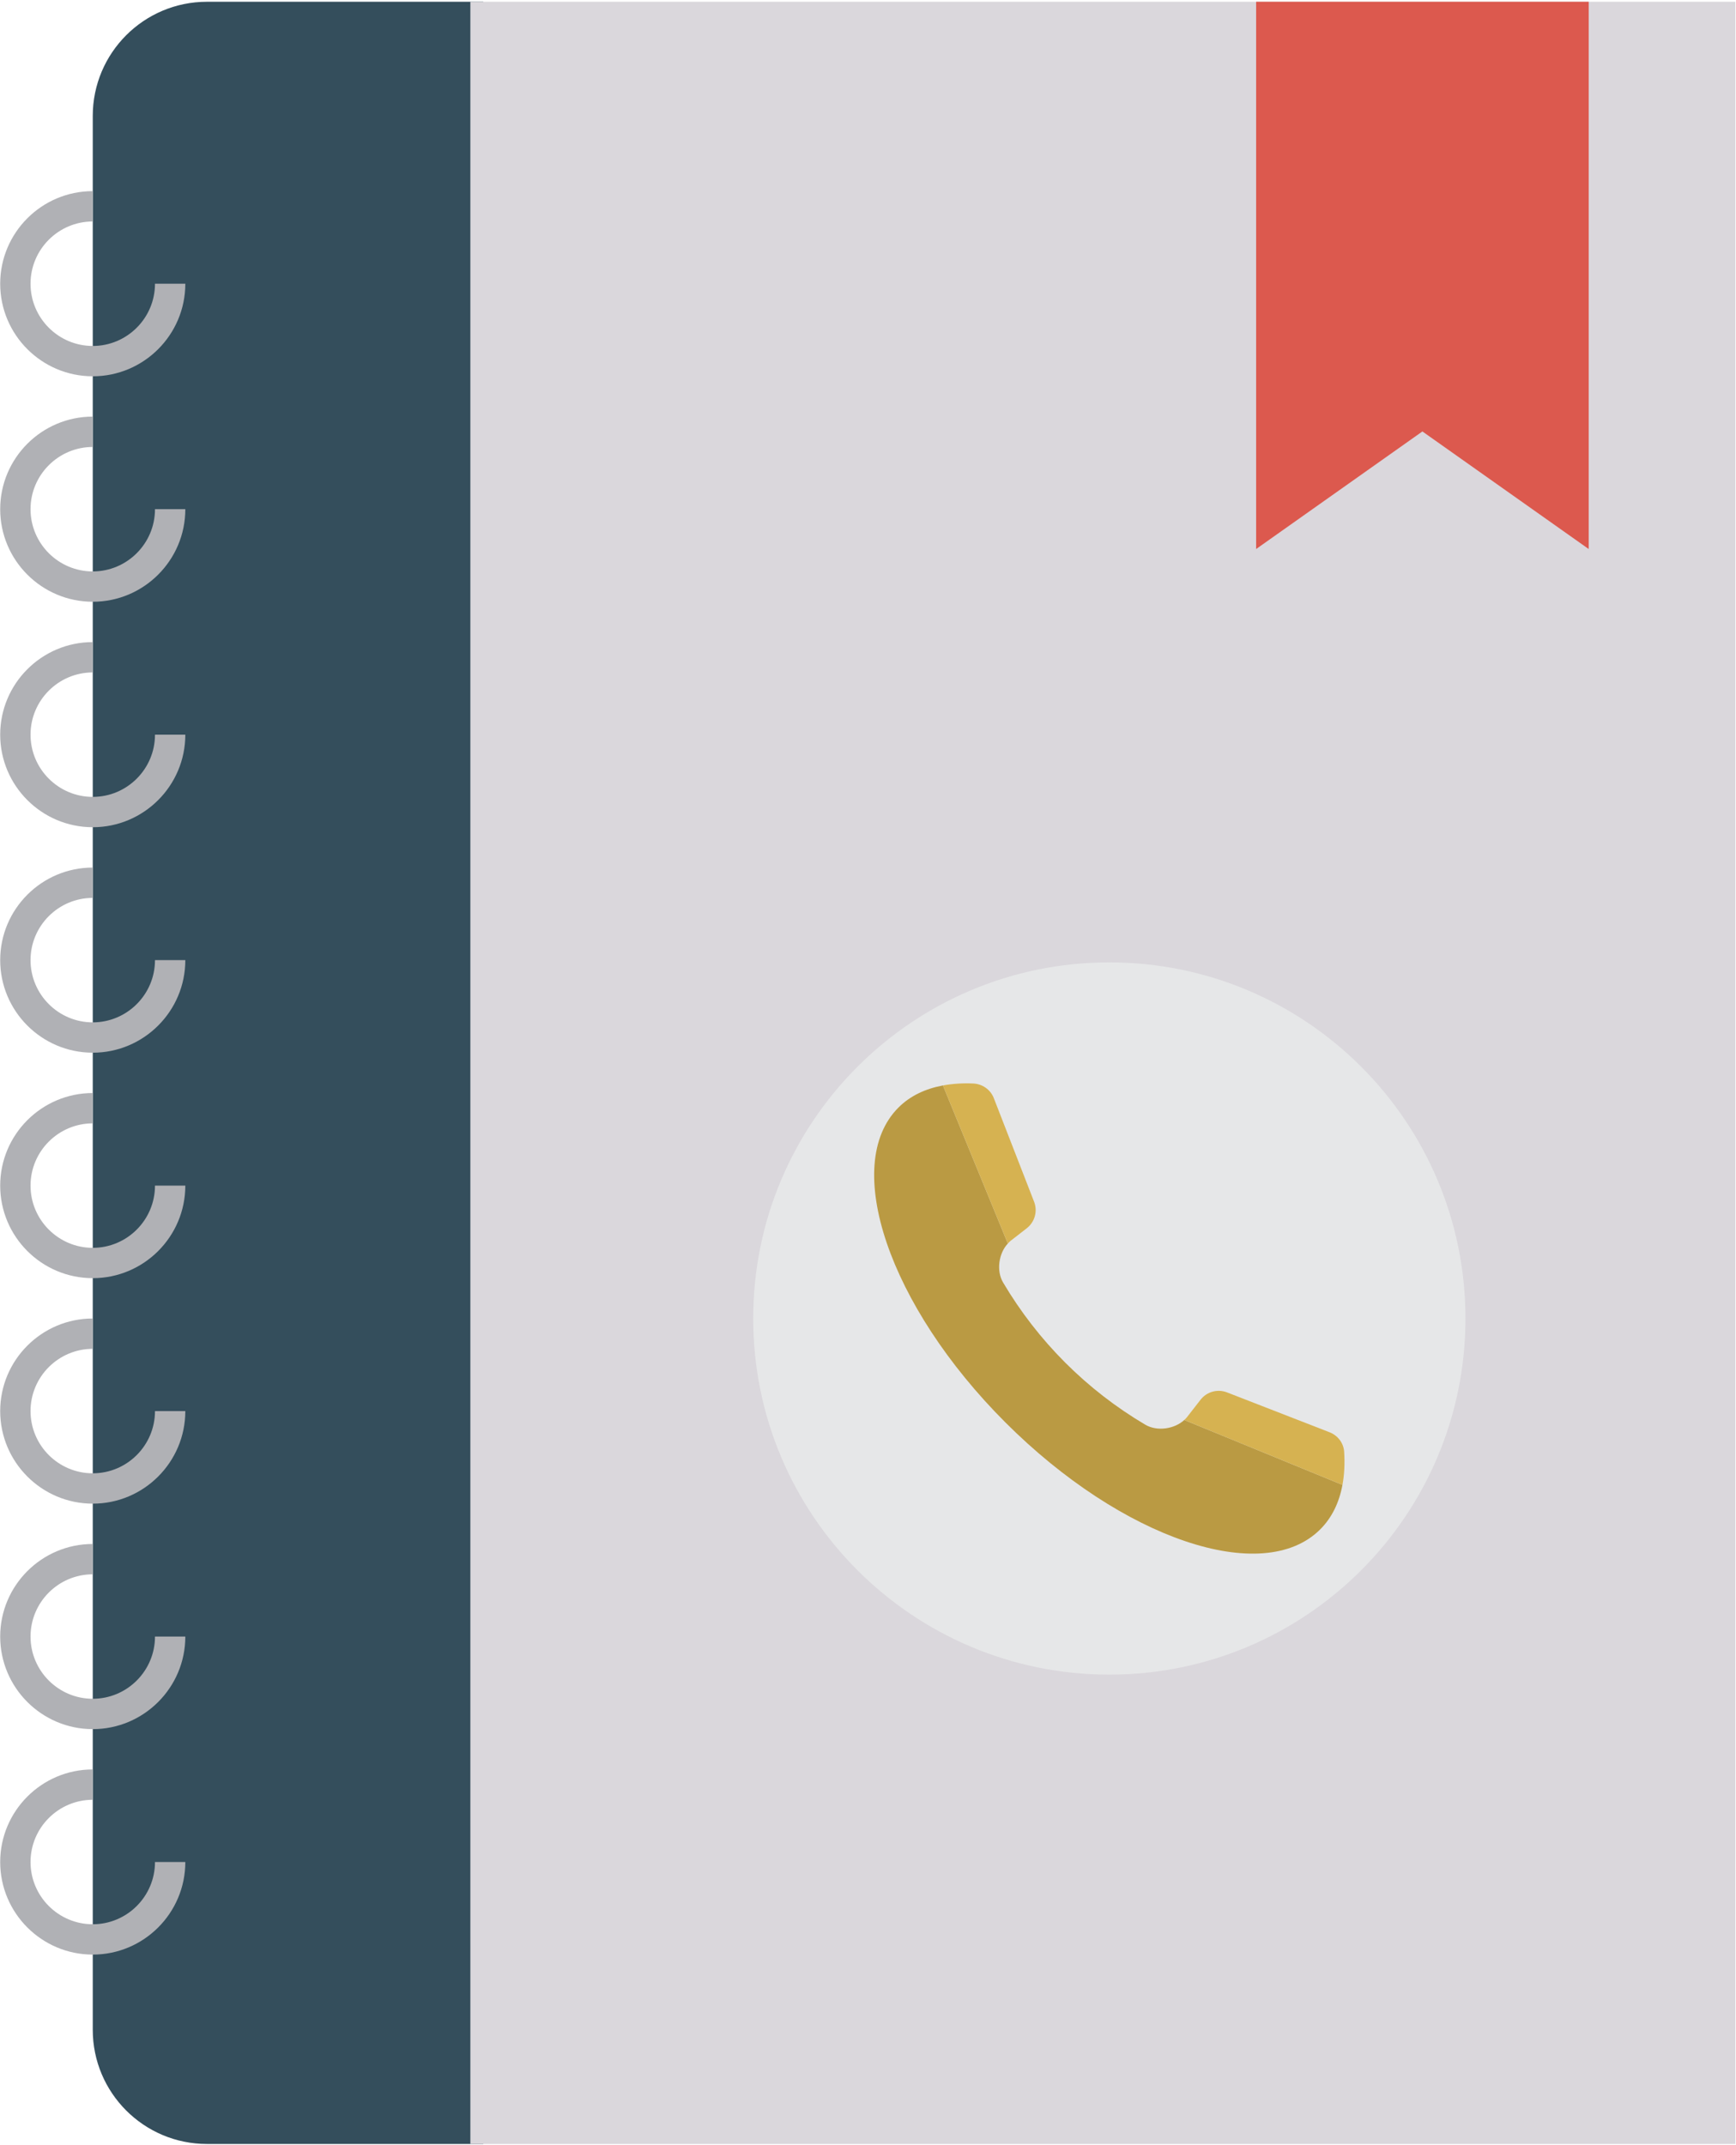 <?xml version="1.0" encoding="UTF-8" standalone="no"?>
<svg
   xmlns:dc="http://purl.org/dc/elements/1.1/"
   xmlns:cc="http://creativecommons.org/ns#"
   xmlns:rdf="http://www.w3.org/1999/02/22-rdf-syntax-ns#"
   xmlns:svg="http://www.w3.org/2000/svg"
   xmlns="http://www.w3.org/2000/svg"
   viewBox="0 0 373.333 461.333"
   height="461.333"
   width="373.333"
   xml:space="preserve"
   id="svg2"
   version="1.1"><defs
     id="defs6" /><g
     transform="matrix(1.333,0,0,-1.333,0,461.333)"
     id="g10"><g
       transform="scale(0.1)"
       id="g12"><path
         id="path14"
         style="fill:#344e5c;fill-opacity:1;fill-rule:nonzero;stroke:none"
         d="m 333.871,3458.01 c -101.723,0 -184.223,-82.5 -184.223,-184.22 V 186.211 c 0,-101.723 82.5,-184.223 184.223,-184.223 H 779.648 V 3458.01 Z" /><path
         id="path16"
         style="fill:#dad7dc;fill-opacity:1;fill-rule:nonzero;stroke:none"
         d="m 758.832,1.988 h 2040.86 V 3458.008 H 758.832 Z" /><path
         id="path18"
         style="fill:#b0b1b5;fill-opacity:1;fill-rule:nonzero;stroke:none"
         d="m 149.648,2853.79 c -82.347,0 -149.339,66.99 -149.339,149.33 0,82.35 66.992,149.38 149.339,149.38 v -48.95 c -55.347,0 -100.386,-45.07 -100.386,-100.43 0,-55.35 45.039,-100.39 100.386,-100.39 55.352,0 100.391,45.04 100.391,100.39 h 48.941 c 0,-82.34 -66.992,-149.33 -149.332,-149.33 z" /><path
         id="path20"
         style="fill:#b0b1b5;fill-opacity:1;fill-rule:nonzero;stroke:none"
         d="m 149.648,2490.04 c -82.347,0 -149.339,66.99 -149.339,149.34 0,82.34 66.992,149.37 149.339,149.37 v -48.98 c -55.347,0 -100.386,-45.04 -100.386,-100.39 0,-55.36 45.039,-100.4 100.386,-100.4 55.352,0 100.391,45.04 100.391,100.4 h 48.941 c 0,-82.35 -66.992,-149.34 -149.332,-149.34 z" /><path
         id="path22"
         style="fill:#b0b1b5;fill-opacity:1;fill-rule:nonzero;stroke:none"
         d="m 149.648,2126.29 c -82.347,0 -149.339,66.99 -149.339,149.33 0,82.35 66.992,149.34 149.339,149.34 v -48.94 c -55.347,0 -100.386,-45.04 -100.386,-100.4 0,-55.35 45.039,-100.39 100.386,-100.39 55.352,0 100.391,45.04 100.391,100.39 h 48.941 c 0,-82.34 -66.992,-149.33 -149.332,-149.33 z" /><path
         id="path24"
         style="fill:#b0b1b5;fill-opacity:1;fill-rule:nonzero;stroke:none"
         d="m 149.648,1762.54 c -82.347,0 -149.339,66.99 -149.339,149.34 0,82.34 66.992,149.33 149.339,149.33 v -48.94 c -55.347,0 -100.386,-45.04 -100.386,-100.39 0,-55.36 45.039,-100.4 100.386,-100.4 55.352,0 100.391,45.04 100.391,100.4 h 48.941 c 0,-82.35 -66.992,-149.34 -149.332,-149.34 z" /><path
         id="path26"
         style="fill:#b0b1b5;fill-opacity:1;fill-rule:nonzero;stroke:none"
         d="m 149.648,1398.79 c -82.347,0 -149.339,66.95 -149.339,149.33 0,82.35 66.992,149.34 149.339,149.34 v -48.94 c -55.347,0 -100.386,-45.04 -100.386,-100.4 0,-55.39 45.039,-100.39 100.386,-100.39 55.352,0 100.391,45 100.391,100.39 h 48.941 c 0,-82.38 -66.992,-149.33 -149.332,-149.33 z" /><path
         id="path28"
         style="fill:#b0b1b5;fill-opacity:1;fill-rule:nonzero;stroke:none"
         d="m 149.648,1035 c -82.347,0 -149.339,66.99 -149.339,149.34 0,82.38 66.992,149.37 149.339,149.37 v -48.94 c -55.347,0 -100.386,-45.04 -100.386,-100.43 0,-55.36 45.039,-100.36 100.386,-100.36 55.352,0 100.391,45 100.391,100.36 H 298.98 C 298.98,1101.99 231.988,1035 149.648,1035 Z" /><path
         id="path30"
         style="fill:#b0b1b5;fill-opacity:1;fill-rule:nonzero;stroke:none"
         d="m 149.648,671.25 c -82.347,0 -149.339,66.988 -149.339,149.34 0,82.34 66.992,149.371 149.339,149.371 V 921.02 c -55.347,0 -100.386,-45.079 -100.386,-100.43 0,-55.36 45.039,-100.36 100.386,-100.36 55.352,0 100.391,45 100.391,100.36 h 48.941 c 0,-82.352 -66.992,-149.34 -149.332,-149.34 z" /><path
         id="path32"
         style="fill:#b0b1b5;fill-opacity:1;fill-rule:nonzero;stroke:none"
         d="m 149.648,307.5 c -82.347,0 -149.339,66.988 -149.339,149.34 0,82.34 66.992,149.371 149.339,149.371 V 557.27 c -55.347,0 -100.386,-45.079 -100.386,-100.43 0,-55.36 45.039,-100.391 100.386,-100.391 55.352,0 100.391,45.031 100.391,100.391 h 48.941 c 0,-82.352 -66.992,-149.34 -149.332,-149.34 z" /><path
         id="path34"
         style="fill:#dc594e;fill-opacity:1;fill-rule:nonzero;stroke:none"
         d="m 2563.05,2575.12 -268.28,189.68 -268.25,-189.68 v 882.89 h 536.53 z" /><path
         id="path36"
         style="fill:#e6e7e8;fill-opacity:1;fill-rule:nonzero;stroke:none"
         d="m 2364.22,1333.71 c 0,-317.3 -257.23,-574.53 -574.53,-574.53 -317.31,0 -574.53,257.23 -574.53,574.53 0,317.31 257.22,574.53 574.53,574.53 317.3,0 574.53,-257.22 574.53,-574.53 z" /><path
         id="path38"
         style="fill:#ba9a43;fill-opacity:1;fill-rule:nonzero;stroke:none"
         d="m 1910.59,1170 c -15.55,-14.49 -43.56,-18.95 -62.82,-7.66 -94.65,55.9 -173.59,134.89 -229.53,229.54 -11.25,19.21 -6.83,47.22 7.7,62.77 l -104.69,255.04 c -28.48,-5.28 -52.97,-16.84 -71.8,-35.67 -92.61,-92.61 -15.39,-320.04 172.54,-507.97 187.89,-187.89 415.31,-265.152 507.97,-172.499 18.79,18.789 30.55,43.209 35.82,71.719 z" /><path
         id="path40"
         style="fill:#d6b251;fill-opacity:1;fill-rule:nonzero;stroke:none"
         d="m 1603.32,1689.22 c -5.35,13.83 -18.52,23.01 -33.36,23.63 -17.26,0.74 -33.51,-0.35 -48.71,-3.16 l 104.69,-255.04 c 1.4,1.52 2.85,3.08 4.45,4.37 8.67,6.72 17.38,13.52 26.09,20.28 12.93,10.08 17.78,27.46 11.84,42.73 z" /><path
         id="path42"
         style="fill:#d6b251;fill-opacity:1;fill-rule:nonzero;stroke:none"
         d="m 2168.52,1118.75 c -0.9,14.14 -10.32,26.29 -23.48,31.41 l -165.47,64.33 c -15.27,5.94 -32.62,1.13 -42.69,-11.79 -7.35,-9.42 -14.65,-18.83 -21.96,-28.21 -1.25,-1.64 -2.81,-3.04 -4.33,-4.49 l 255.19,-104.73 c 3.09,16.53 3.95,34.46 2.74,53.48 z" /></g></g></svg>